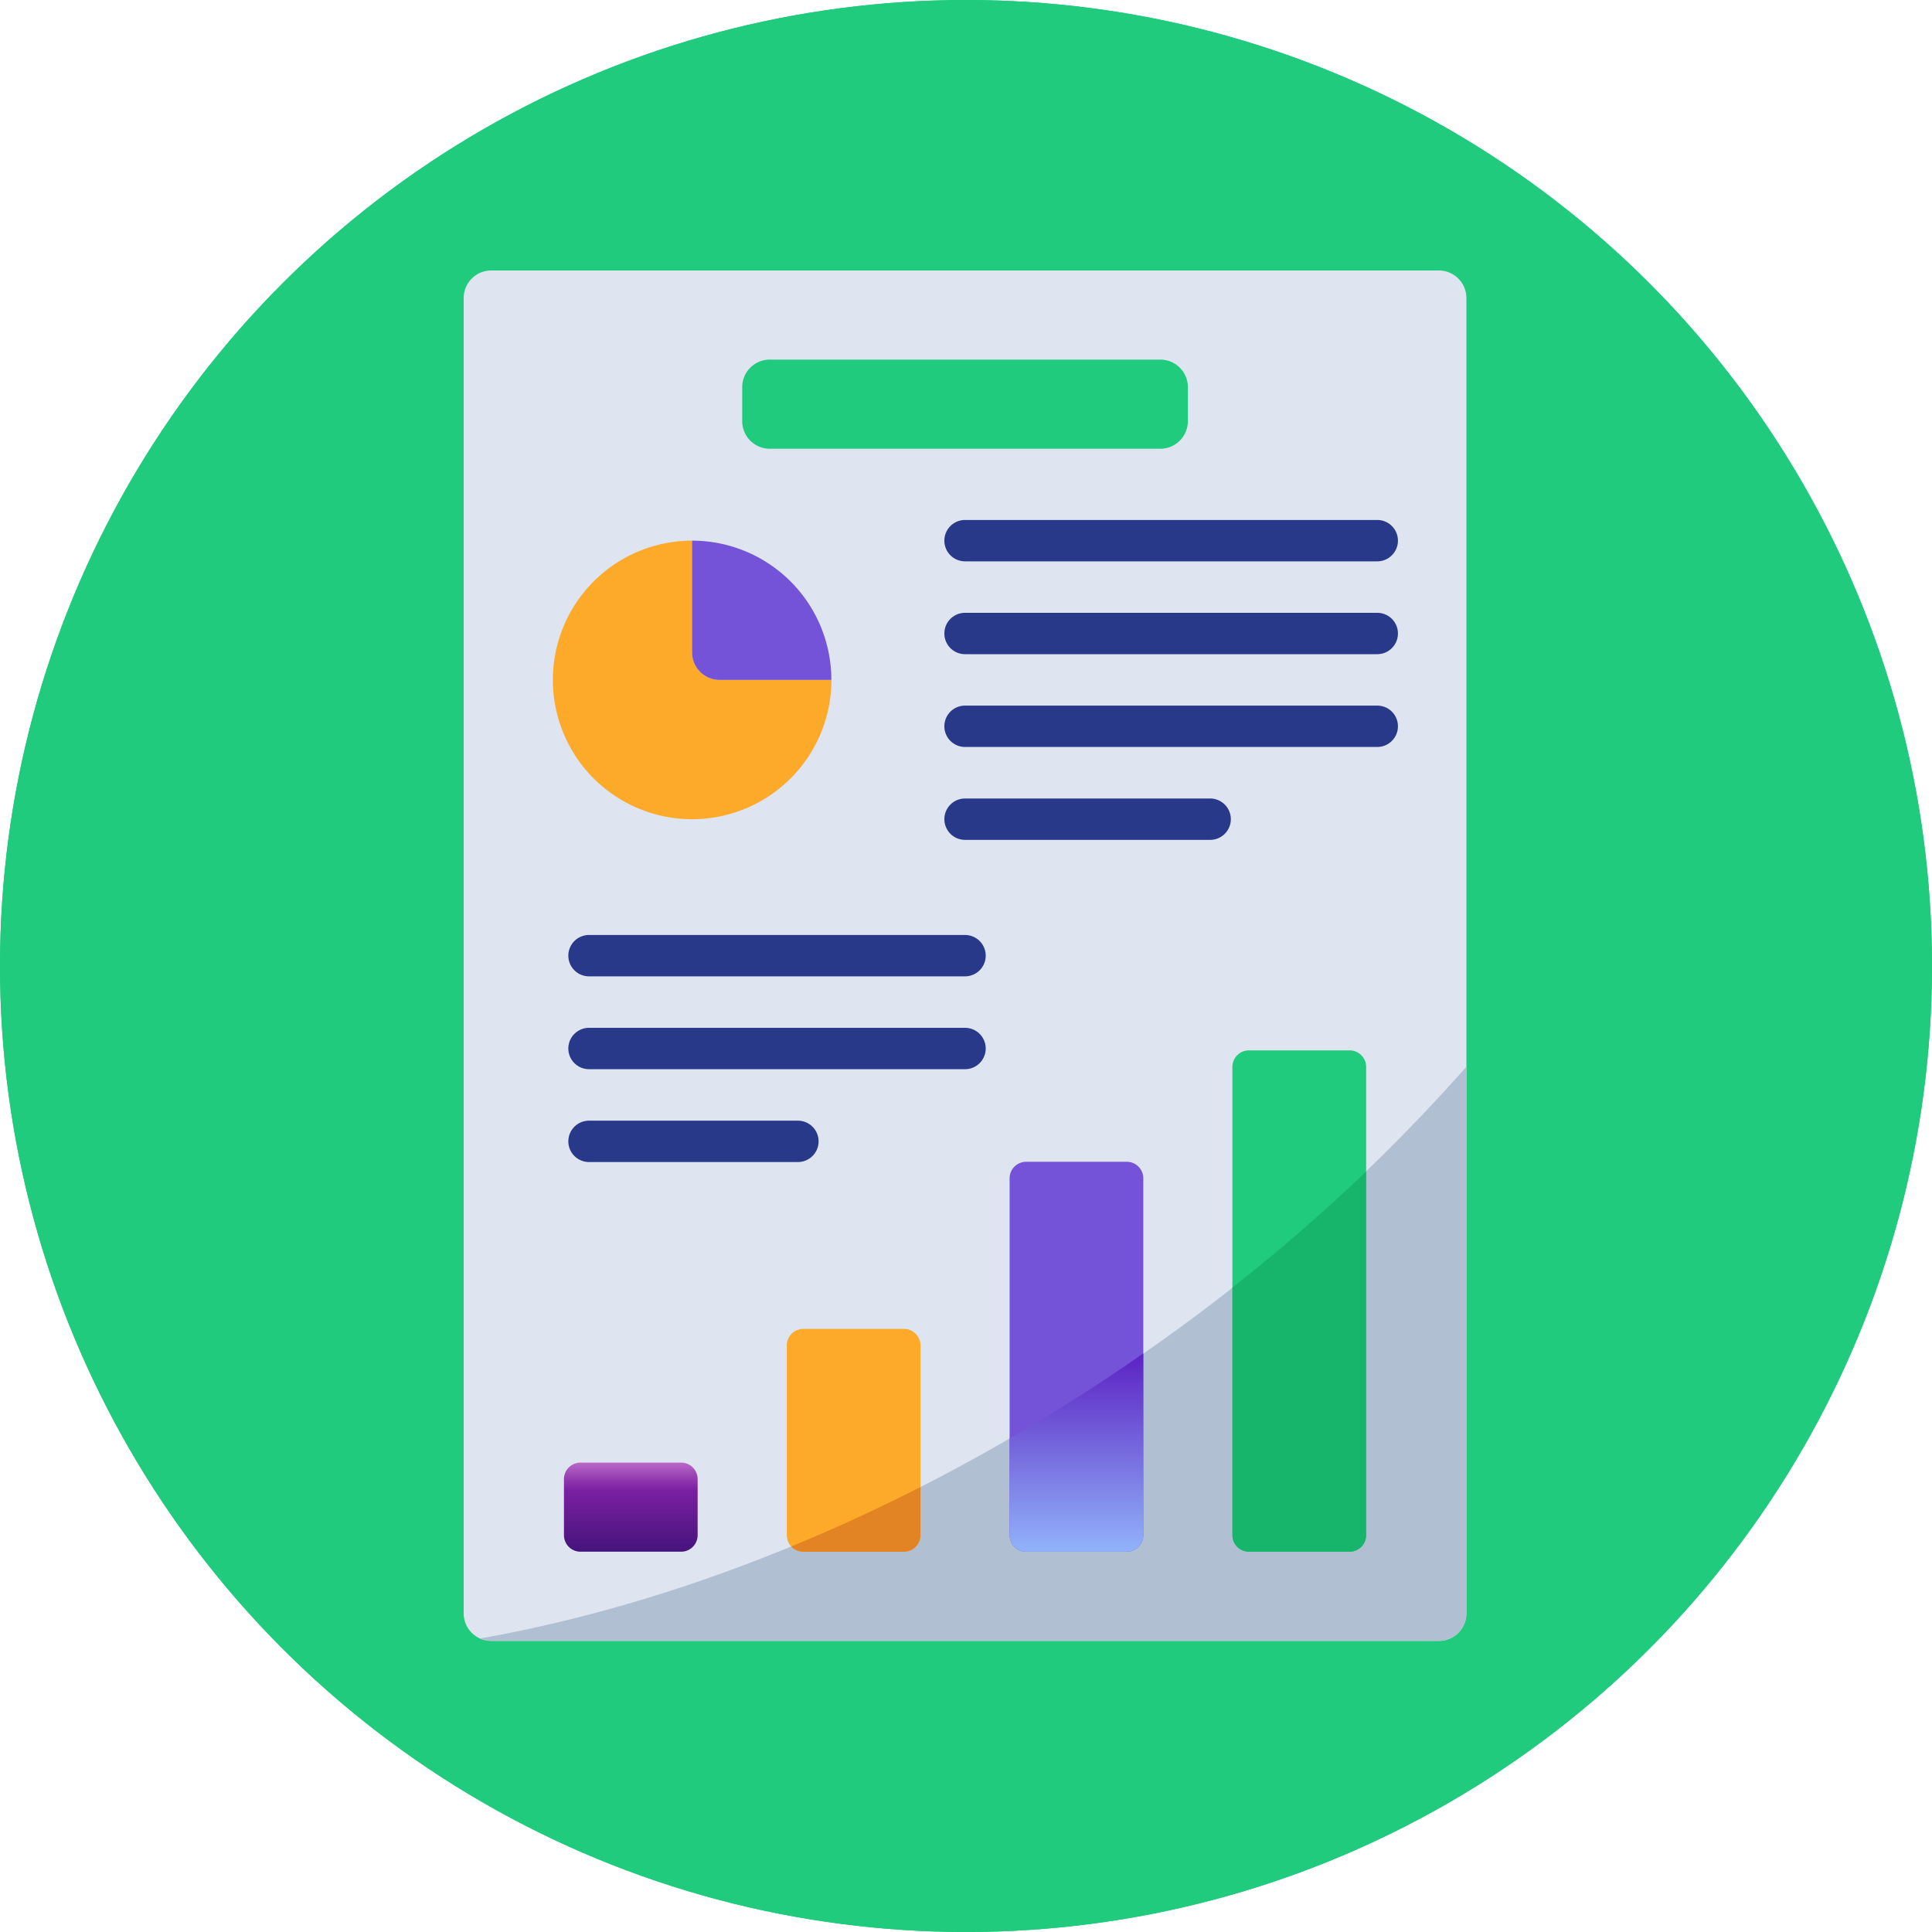 <svg xmlns="http://www.w3.org/2000/svg" xmlns:xlink="http://www.w3.org/1999/xlink" width="150" height="150" viewBox="0 0 150 150">
  <defs>
    <clipPath id="clip-path">
      <circle id="Elipse_5903" data-name="Elipse 5903" cx="55" cy="55" r="55" transform="translate(1161 7895)" fill="#fff" stroke="#c8f2f5" stroke-width="1"/>
    </clipPath>
    <linearGradient id="linear-gradient" x1="0.5" x2="0.5" y2="1" gradientUnits="objectBoundingBox">
      <stop offset="0" stop-color="#ba68c8"/>
      <stop offset="0.19" stop-color="#9139af"/>
      <stop offset="0.31" stop-color="#7b1fa2"/>
      <stop offset="1" stop-color="#45147b"/>
    </linearGradient>
    <linearGradient id="linear-gradient-2" x1="0.5" x2="0.5" y2="1" gradientUnits="objectBoundingBox">
      <stop offset="0" stop-color="#5c22c3"/>
      <stop offset="1" stop-color="#91b3fa"/>
    </linearGradient>
  </defs>
  <g id="Grupo_146995" data-name="Grupo 146995" transform="translate(-1141 -7897)">
    <g id="Elipse_5871" data-name="Elipse 5871" transform="translate(1141 7897)" fill="#20cb7d" stroke="#20cb7d" stroke-width="2">
      <circle cx="75" cy="75" r="75" stroke="none"/>
      <circle cx="75" cy="75" r="74" fill="none"/>
    </g>
    <g id="reporte-de-negocios" transform="translate(1177 7918)">
      <g id="Grupo_146626" data-name="Grupo 146626" transform="translate(0 0)">
        <path id="Trazado_253301" data-name="Trazado 253301" d="M144.393,106.4H70.824a2.141,2.141,0,0,1-2.141-2.141V2.141A2.141,2.141,0,0,1,70.824,0h73.569a2.141,2.141,0,0,1,2.141,2.141V104.255A2.141,2.141,0,0,1,144.393,106.4Z" transform="translate(-68.683 0)" fill="#dee4f0"/>
      </g>
      <g id="Grupo_146627" data-name="Grupo 146627" transform="translate(1.28 61.826)">
        <path id="Trazado_253302" data-name="Trazado 253302" d="M75.7,342.09h73.569a2.141,2.141,0,0,0,2.141-2.141V297.52a139.564,139.564,0,0,1-27.945,24.2c-16.124,10.674-33.076,17.437-48.625,20.187a2.13,2.13,0,0,0,.861.181Z" transform="translate(-74.843 -297.52)" fill="#b0c0d2"/>
      </g>
      <g id="Grupo_146630" data-name="Grupo 146630" transform="translate(6.92 20.976)">
        <g id="Grupo_146628" data-name="Grupo 146628">
          <path id="Trazado_253303" data-name="Trazado 253303" d="M112.8,109.615v-8.672a10.813,10.813,0,1,0,10.813,10.813h-8.672A2.141,2.141,0,0,1,112.8,109.615Z" transform="translate(-101.983 -100.943)" fill="#fda929"/>
        </g>
        <g id="Grupo_146629" data-name="Grupo 146629" transform="translate(10.813)">
          <path id="Trazado_253304" data-name="Trazado 253304" d="M154.016,100.943v8.672a2.141,2.141,0,0,0,2.141,2.141h8.672A10.813,10.813,0,0,0,154.016,100.943Z" transform="translate(-154.016 -100.943)" fill="#7453d8"/>
        </g>
      </g>
      <g id="Grupo_146631" data-name="Grupo 146631" transform="translate(21.625 6.92)">
        <path id="Trazado_253305" data-name="Trazado 253305" d="M172.748,35.442V38.08a2.141,2.141,0,0,0,2.141,2.141h30.319a2.141,2.141,0,0,0,2.141-2.141V35.442a2.141,2.141,0,0,0-2.141-2.141H174.889a2.141,2.141,0,0,0-2.141,2.141Z" transform="translate(-172.748 -33.301)" fill="#20cb7d"/>
      </g>
      <g id="Grupo_146639" data-name="Grupo 146639" transform="translate(7.785 60.55)">
        <g id="Grupo_146632" data-name="Grupo 146632" transform="translate(0 32.005)">
          <path id="Trazado_253306" data-name="Trazado 253306" d="M106.146,446.682v4.351a1.284,1.284,0,0,0,1.284,1.284h7.811a1.284,1.284,0,0,0,1.284-1.284v-4.351a1.284,1.284,0,0,0-1.284-1.284H107.43A1.285,1.285,0,0,0,106.146,446.682Z" transform="translate(-106.146 -445.398)" fill="url(#linear-gradient)"/>
        </g>
        <g id="Grupo_146633" data-name="Grupo 146633" transform="translate(17.3 21.625)">
          <path id="Trazado_253307" data-name="Trazado 253307" d="M189.4,396.731v14.731a1.284,1.284,0,0,0,1.284,1.284h7.811a1.284,1.284,0,0,0,1.284-1.284V396.731a1.284,1.284,0,0,0-1.284-1.284h-7.811A1.285,1.285,0,0,0,189.4,396.731Z" transform="translate(-189.398 -395.447)" fill="#fda929"/>
        </g>
        <g id="Grupo_146634" data-name="Grupo 146634" transform="translate(17.647 33.904)">
          <path id="Trazado_253308" data-name="Trazado 253308" d="M192.005,459.556h7.811a1.284,1.284,0,0,0,1.284-1.284v-3.737q-5.016,2.553-10.033,4.613A1.28,1.28,0,0,0,192.005,459.556Z" transform="translate(-191.068 -454.534)" fill="#e28424"/>
        </g>
        <g id="Grupo_146635" data-name="Grupo 146635" transform="translate(34.6 8.65)">
          <path id="Trazado_253309" data-name="Trazado 253309" d="M272.65,334.292V362a1.284,1.284,0,0,0,1.284,1.284h7.811A1.284,1.284,0,0,0,283.03,362V334.292a1.284,1.284,0,0,0-1.284-1.284h-7.811a1.285,1.285,0,0,0-1.284,1.284Z" transform="translate(-272.65 -333.008)" fill="#7453d8"/>
        </g>
        <g id="Grupo_146636" data-name="Grupo 146636" transform="translate(34.6 23.53)">
          <path id="Trazado_253310" data-name="Trazado 253310" d="M283.031,404.614c-.943.656-1.894,1.307-2.86,1.947q-3.734,2.472-7.52,4.662v7.5a1.284,1.284,0,0,0,1.284,1.284h7.811a1.284,1.284,0,0,0,1.284-1.284Z" transform="translate(-272.651 -404.614)" fill="url(#linear-gradient-2)"/>
        </g>
        <g id="Grupo_146637" data-name="Grupo 146637" transform="translate(51.9)">
          <path id="Trazado_253311" data-name="Trazado 253311" d="M355.9,292.666v36.356a1.284,1.284,0,0,0,1.284,1.284H365a1.284,1.284,0,0,0,1.284-1.284V292.666A1.284,1.284,0,0,0,365,291.382h-7.811A1.284,1.284,0,0,0,355.9,292.666Z" transform="translate(-355.902 -291.382)" fill="#20cb7d"/>
        </g>
        <g id="Grupo_146638" data-name="Grupo 146638" transform="translate(51.9 9.409)">
          <path id="Trazado_253312" data-name="Trazado 253312" d="M366.283,336.662c-3.232,3.1-6.7,6.112-10.38,9.008v19.223a1.284,1.284,0,0,0,1.284,1.284H365a1.284,1.284,0,0,0,1.284-1.284Z" transform="translate(-355.903 -336.662)" fill="#17b46c"/>
        </g>
      </g>
      <g id="Grupo_146640" data-name="Grupo 146640" transform="translate(37.32 19.371)">
        <path id="Trazado_253313" data-name="Trazado 253313" d="M281.885,96.429H249.879a1.605,1.605,0,1,1,0-3.211h32.005a1.605,1.605,0,1,1,0,3.211Z" transform="translate(-248.274 -93.218)" fill="#29398a"/>
      </g>
      <g id="Grupo_146641" data-name="Grupo 146641" transform="translate(37.32 26.579)">
        <path id="Trazado_253314" data-name="Trazado 253314" d="M281.885,131.117H249.879a1.605,1.605,0,1,1,0-3.211h32.005a1.605,1.605,0,1,1,0,3.211Z" transform="translate(-248.274 -127.906)" fill="#29398a"/>
      </g>
      <g id="Grupo_146642" data-name="Grupo 146642" transform="translate(37.32 33.788)">
        <path id="Trazado_253315" data-name="Trazado 253315" d="M281.885,165.8H249.879a1.605,1.605,0,1,1,0-3.211h32.005a1.605,1.605,0,1,1,0,3.211Z" transform="translate(-248.274 -162.594)" fill="#29398a"/>
      </g>
      <g id="Grupo_146643" data-name="Grupo 146643" transform="translate(37.32 40.996)">
        <path id="Trazado_253316" data-name="Trazado 253316" d="M268.91,200.493h-19.03a1.605,1.605,0,1,1,0-3.211h19.03a1.605,1.605,0,0,1,0,3.211Z" transform="translate(-248.274 -197.282)" fill="#29398a"/>
      </g>
      <g id="Grupo_146647" data-name="Grupo 146647" transform="translate(8.126 51.592)">
        <g id="Grupo_146644" data-name="Grupo 146644">
          <path id="Trazado_253317" data-name="Trazado 253317" d="M138.585,251.485H109.391a1.605,1.605,0,0,1,0-3.211h29.194a1.605,1.605,0,0,1,0,3.211Z" transform="translate(-107.786 -248.274)" fill="#29398a"/>
        </g>
        <g id="Grupo_146645" data-name="Grupo 146645" transform="translate(0 7.208)">
          <path id="Trazado_253318" data-name="Trazado 253318" d="M138.585,286.173H109.391a1.605,1.605,0,0,1,0-3.211h29.194a1.605,1.605,0,1,1,0,3.211Z" transform="translate(-107.786 -282.962)" fill="#29398a"/>
        </g>
        <g id="Grupo_146646" data-name="Grupo 146646" transform="translate(0 14.417)">
          <path id="Trazado_253319" data-name="Trazado 253319" d="M125.61,320.862H109.391a1.605,1.605,0,1,1,0-3.211H125.61a1.605,1.605,0,0,1,0,3.211Z" transform="translate(-107.786 -317.651)" fill="#29398a"/>
        </g>
      </g>
    </g>
  </g>
</svg>

